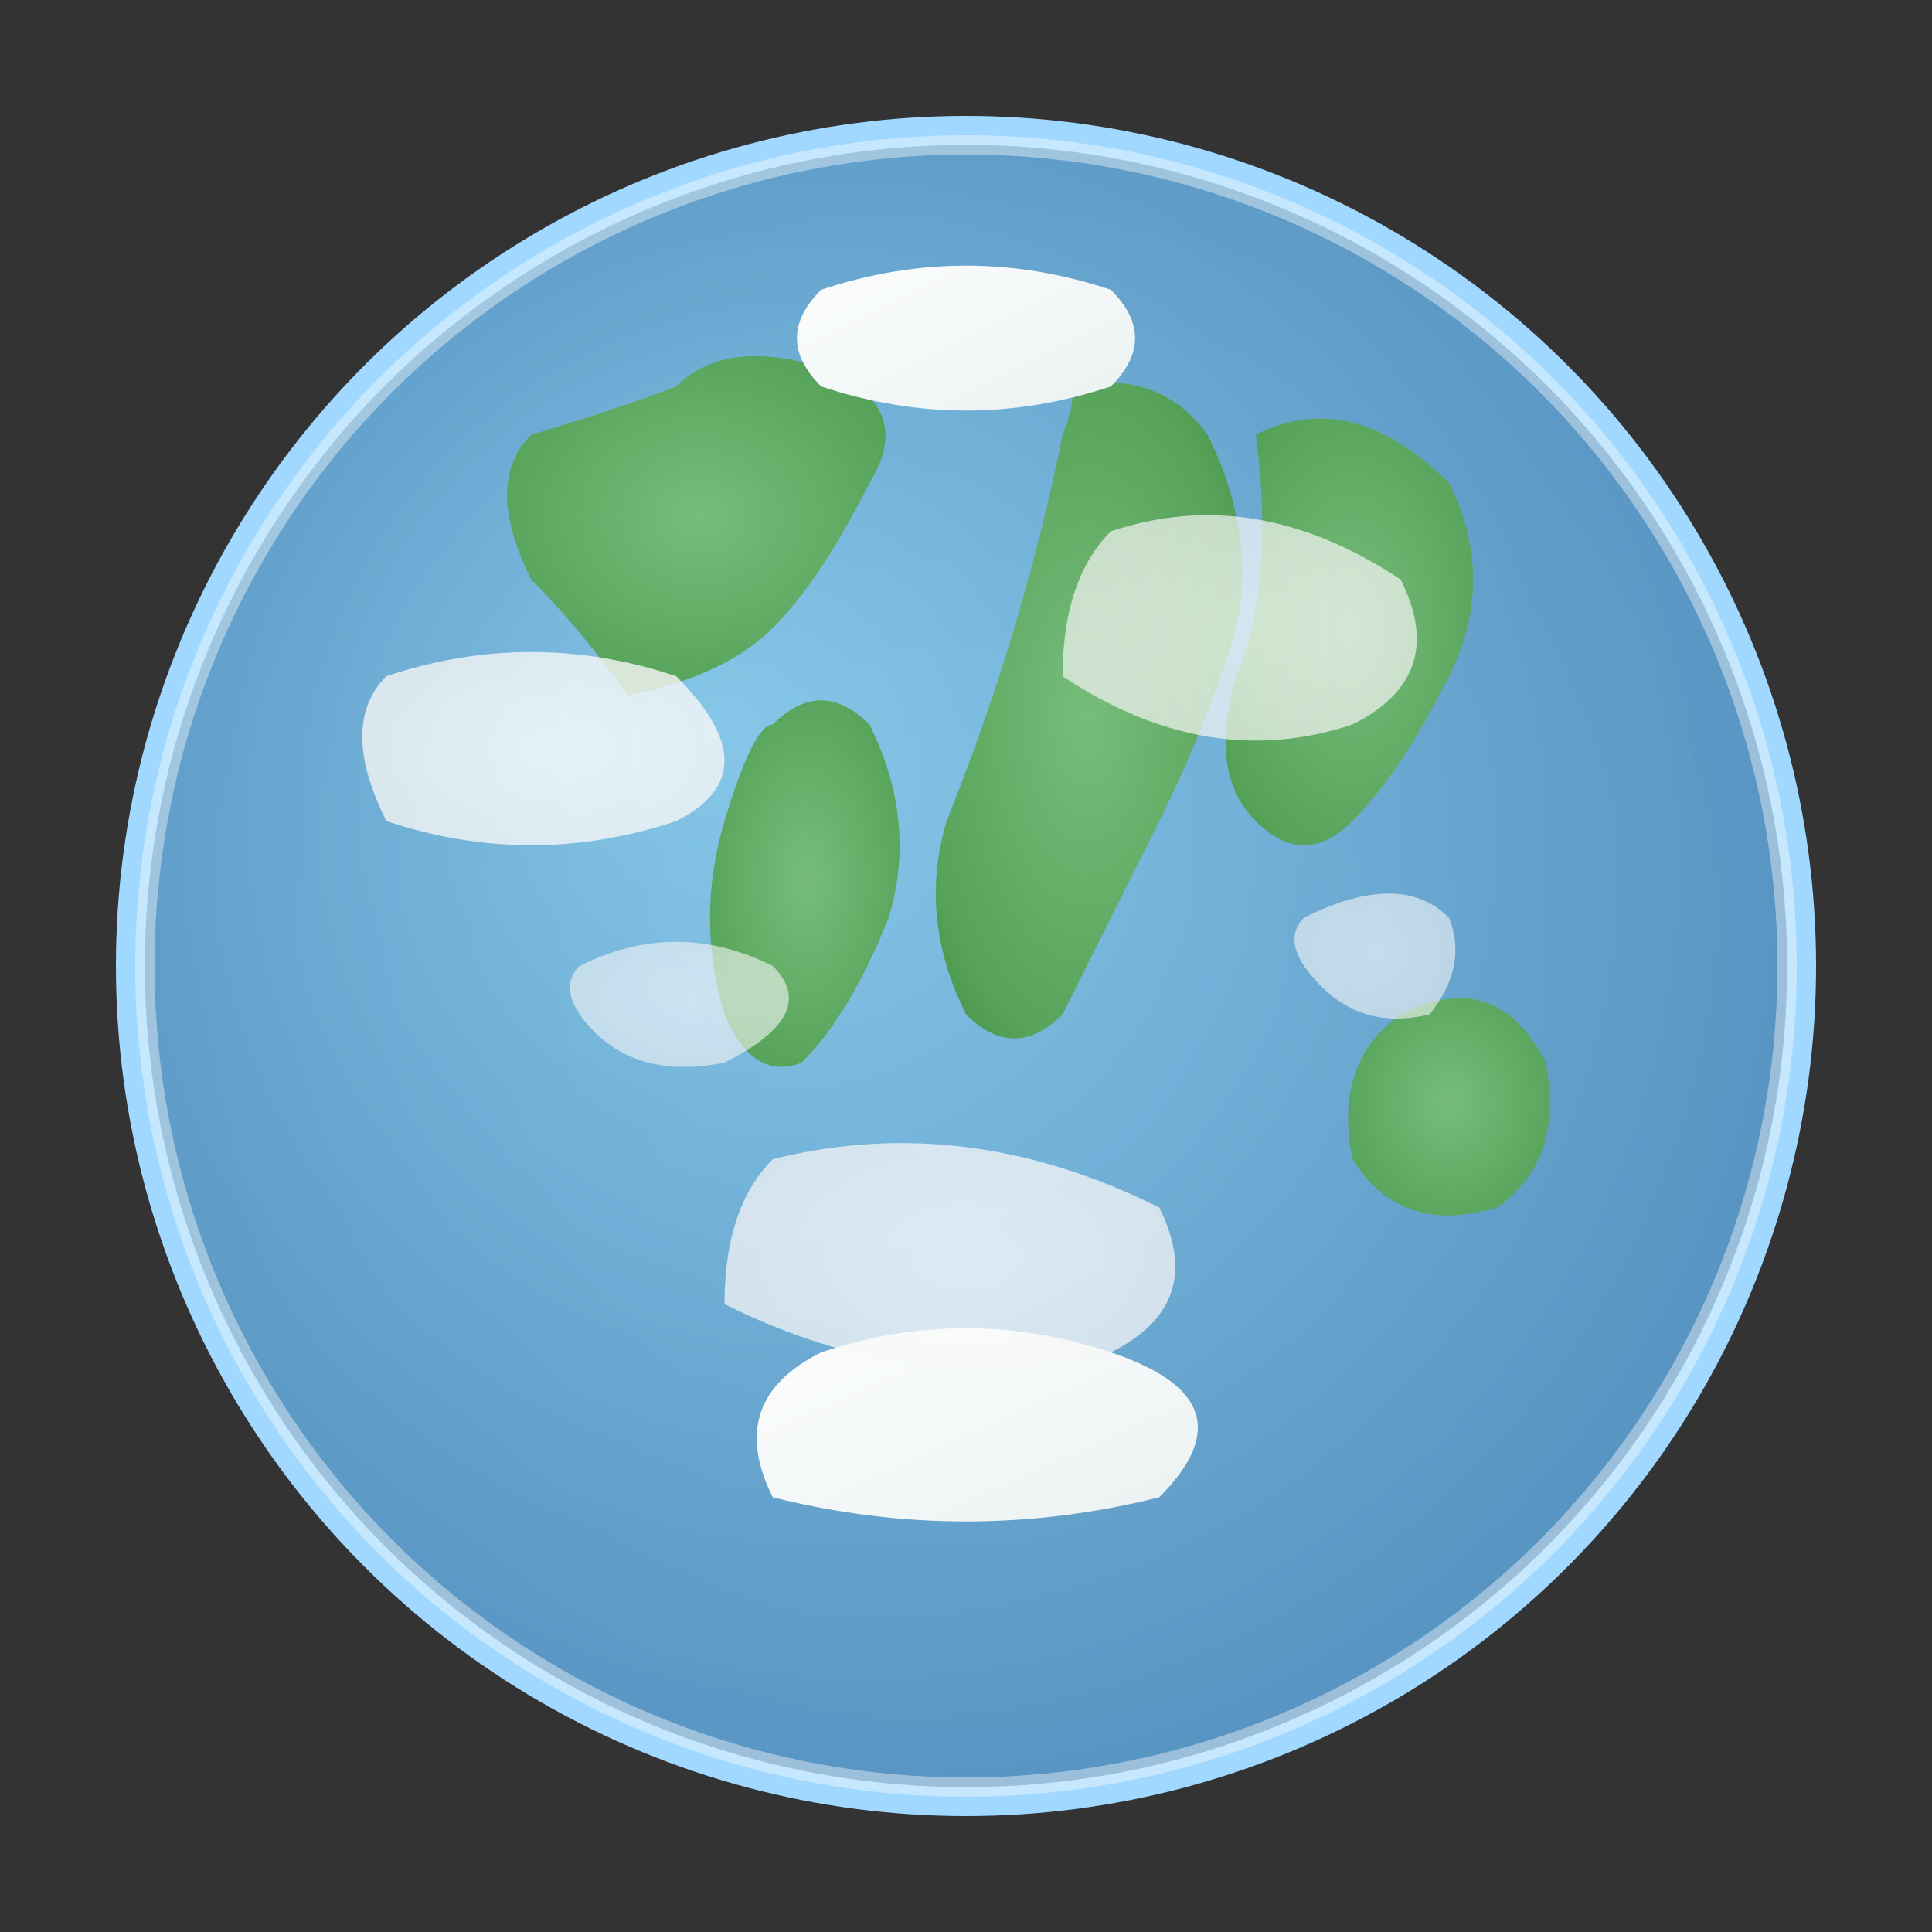 <svg width="200" height="200" viewBox="0 0 200 200" xmlns="http://www.w3.org/2000/svg">
  <rect x="0" y="0" width="200" height="200" fill="#333333" stroke="none"/>
  <!-- Atmospheric glow -->
  <circle cx="100" cy="100" r="88" fill="url(#atmosphereGlow)" />
  
  <!-- Planet body (ocean) -->
  <circle cx="100" cy="100" r="85" fill="url(#oceanGradient)" />
  
  <!-- Ocean texture/pattern -->
  <circle cx="100" cy="100" r="85" fill="url(#oceanPattern)" opacity="0.3" />
  
  <!-- Continents with more detailed shapes -->
  <g>
    <!-- North America -->
    <path d="M70,40 Q75,35 85,38 Q95,42 90,50 Q85,60 80,65 Q75,70 65,72 Q60,65 55,60 Q50,50 55,45 Q65,42 70,40 Z" fill="url(#landGradient)" />
    
    <!-- South America -->
    <path d="M80,75 Q85,70 90,75 Q95,85 92,95 Q88,105 83,110 Q78,112 75,105 Q72,95 75,85 Q78,75 80,75 Z" fill="url(#landGradient)" />
    
    <!-- Europe and Africa -->
    <path d="M110,40 Q120,38 125,45 Q130,55 128,65 Q125,75 120,85 Q115,95 110,105 Q105,110 100,105 Q95,95 98,85 Q102,75 105,65 Q108,55 110,45 Q112,40 110,40 Z" fill="url(#landGradient)" />
    
    <!-- Asia -->
    <path d="M130,45 Q140,40 150,50 Q155,60 150,70 Q145,80 140,85 Q135,90 130,85 Q125,80 128,70 Q132,60 130,45 Z" fill="url(#landGradient)" />
    
    <!-- Australia -->
    <path d="M145,105 Q155,100 160,110 Q162,120 155,125 Q145,128 140,120 Q138,110 145,105 Z" fill="url(#landGradient)" />
    
    <!-- Antarctica -->
    <path d="M85,140 Q100,135 115,140 Q130,145 120,155 Q100,160 80,155 Q75,145 85,140 Z" fill="url(#iceGradient)" />
  </g>
  
  <!-- Ice caps at north and south poles -->
  <path d="M85,30 Q100,25 115,30 Q120,35 115,40 Q100,45 85,40 Q80,35 85,30 Z" fill="url(#iceGradient)" />
  
  <!-- Cloud patterns with varying opacity and detail -->
  <g>
    <!-- Major weather systems -->
    <path d="M40,70 Q55,65 70,70 Q80,80 70,85 Q55,90 40,85 Q35,75 40,70 Z" fill="url(#cloudGradient)" opacity="0.8" />
    <path d="M115,55 Q130,50 145,60 Q150,70 140,75 Q125,80 110,70 Q110,60 115,55 Z" fill="url(#cloudGradient)" opacity="0.7" />
    <path d="M80,120 Q100,115 120,125 Q125,135 115,140 Q95,145 75,135 Q75,125 80,120 Z" fill="url(#cloudGradient)" opacity="0.75" />
    
    <!-- Smaller cloud formations -->
    <path d="M60,100 Q70,95 80,100 Q85,105 75,110 Q65,112 60,105 Q58,102 60,100 Z" fill="url(#cloudGradient)" opacity="0.6" />
    <path d="M135,95 Q145,90 150,95 Q152,100 148,105 Q140,107 135,100 Q133,97 135,95 Z" fill="url(#cloudGradient)" opacity="0.6" />
  </g>
  
  <!-- Subtle atmospheric highlights at the edge -->
  <circle cx="100" cy="100" r="85" fill="none" stroke="url(#edgeHighlight)" stroke-width="2" opacity="0.4" />
  
  <!-- Definitions for gradients -->
  <defs>
    <radialGradient id="oceanGradient" cx="50%" cy="50%" r="85%" fx="35%" fy="35%">
      <stop offset="0%" stop-color="#88c9ea" />
      <stop offset="50%" stop-color="#5a97c4" />
      <stop offset="100%" stop-color="#366ca2" />
    </radialGradient>
    
    <radialGradient id="oceanPattern" cx="50%" cy="50%" r="100%">
      <stop offset="10%" stop-color="#88c9ea00" />
      <stop offset="90%" stop-color="#5a97c430" />
    </radialGradient>
    
    <radialGradient id="landGradient" cx="50%" cy="50%" r="70%">
      <stop offset="0%" stop-color="#76bd7b" />
      <stop offset="70%" stop-color="#57a35a" />
      <stop offset="100%" stop-color="#3d8940" />
    </radialGradient>
    
    <linearGradient id="iceGradient" x1="0%" y1="0%" x2="100%" y2="100%">
      <stop offset="0%" stop-color="#ffffff" />
      <stop offset="100%" stop-color="#e8f0f0" />
    </linearGradient>
    
    <radialGradient id="cloudGradient" cx="50%" cy="50%" r="70%">
      <stop offset="0%" stop-color="#ffffff" />
      <stop offset="100%" stop-color="#f0f0f0" />
    </radialGradient>
    
    <radialGradient id="atmosphereGlow" cx="50%" cy="50%" r="100%">
      <stop offset="85%" stop-color="#a0d8ff50" />
      <stop offset="100%" stop-color="#a0d8ff00" />
    </radialGradient>
    
    <linearGradient id="edgeHighlight" x1="0%" y1="0%" x2="100%" y2="100%">
      <stop offset="0%" stop-color="#ffffff80" />
      <stop offset="50%" stop-color="#ffffff20" />
      <stop offset="100%" stop-color="#ffffff80" />
    </linearGradient>
  </defs>
</svg>